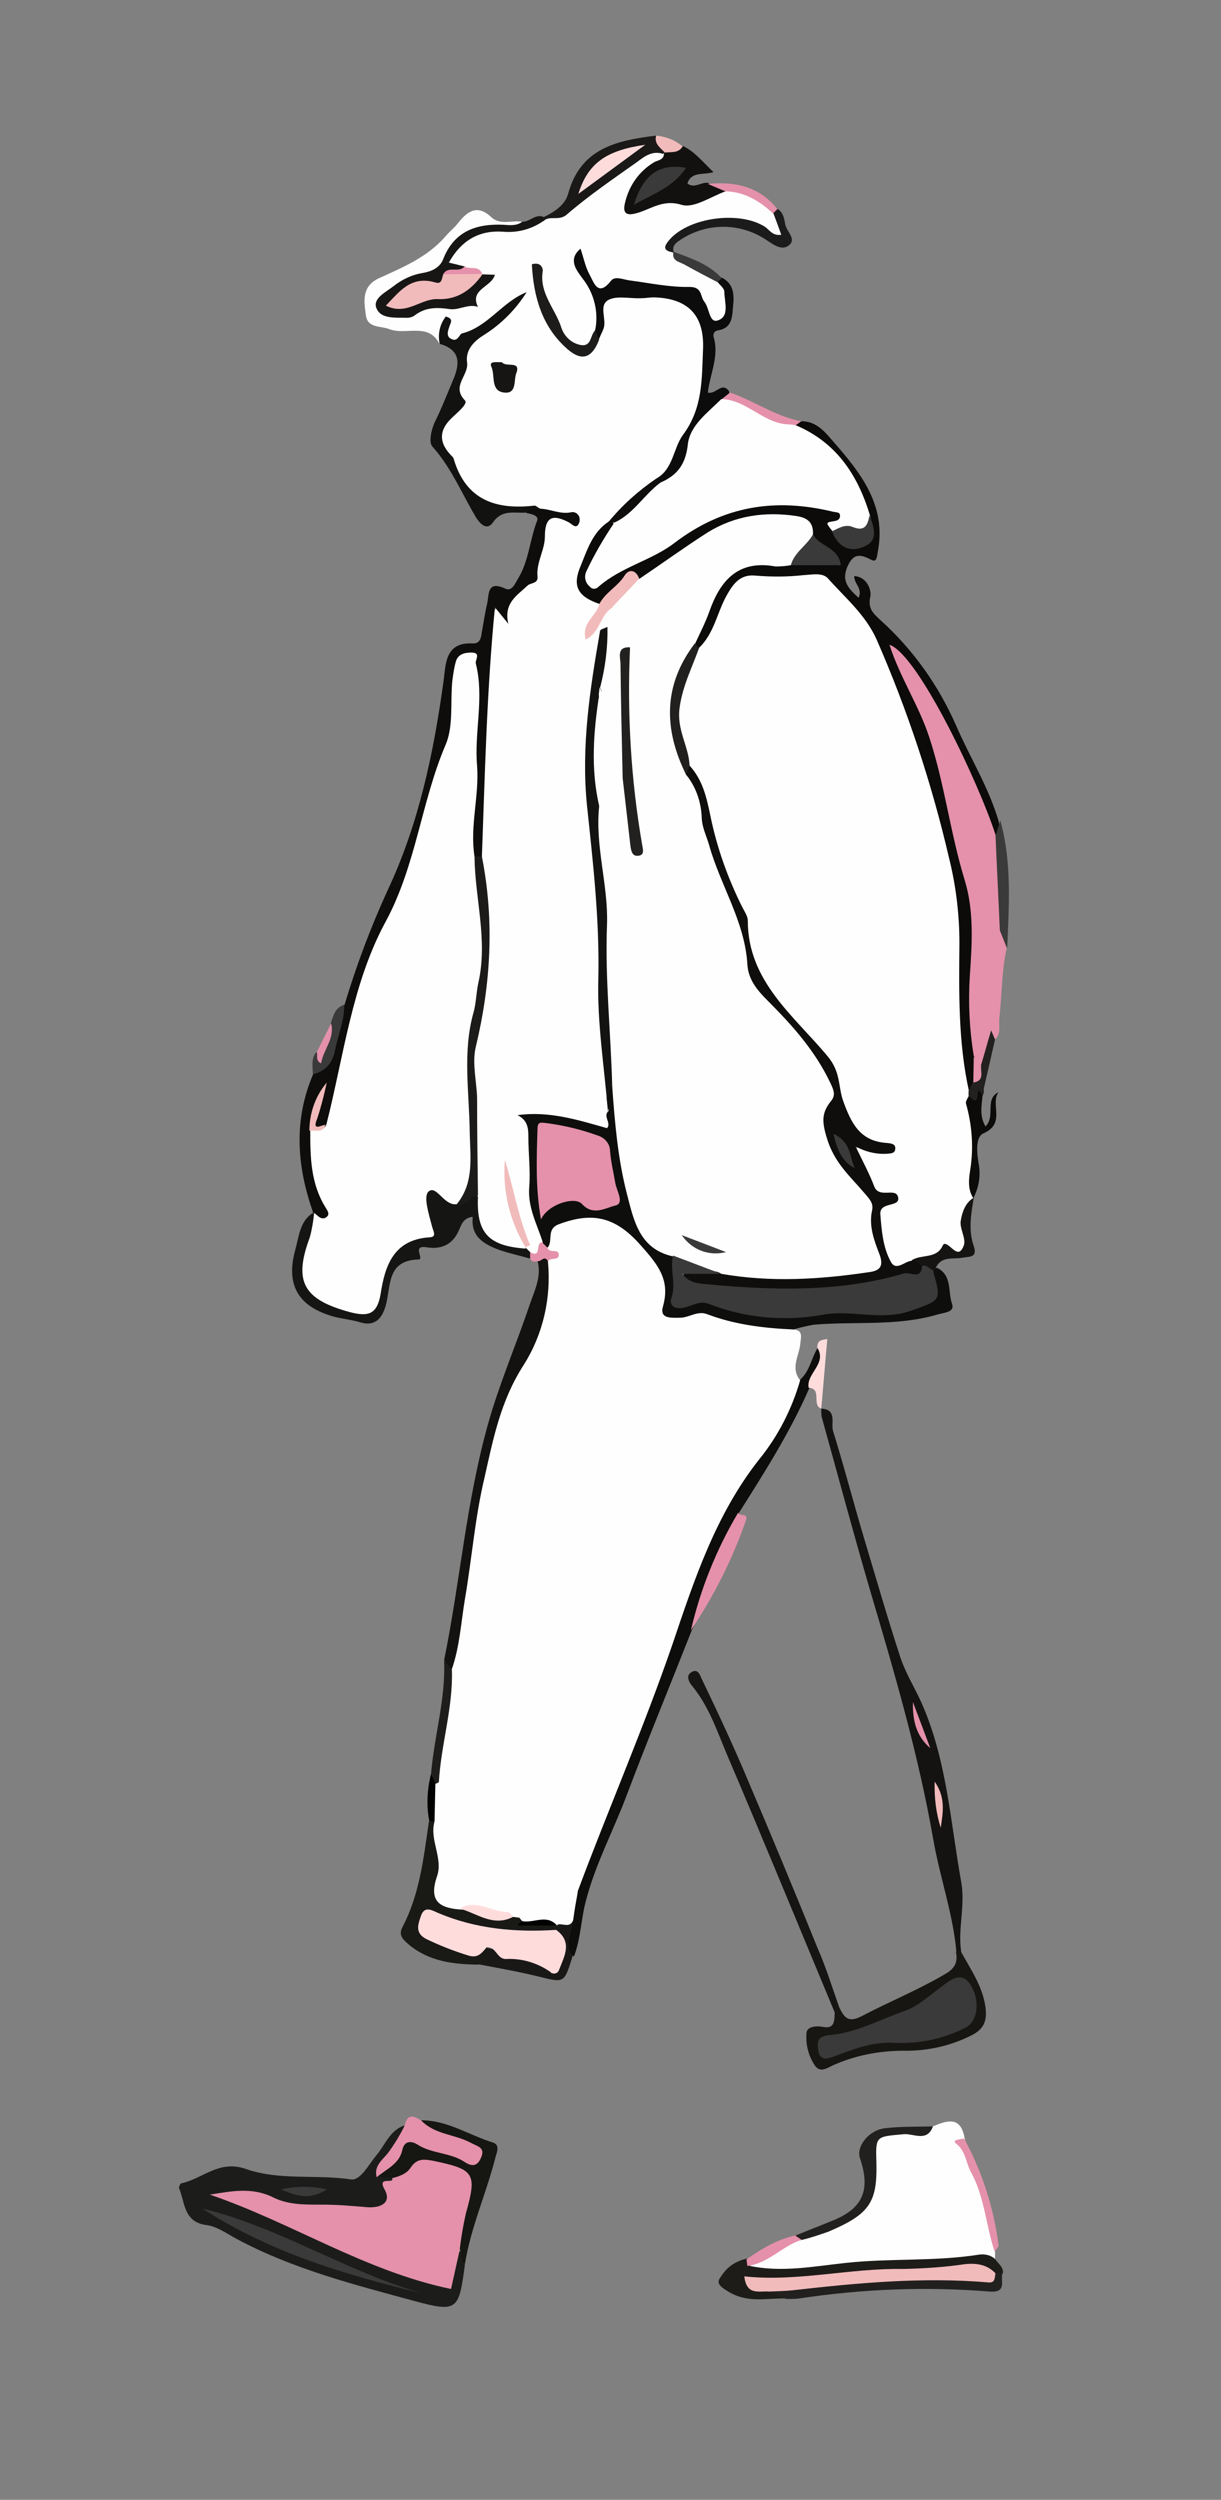 <?xml version="1.0" encoding="utf-8"?>
<!-- Generator: Adobe Illustrator 24.0.1, SVG Export Plug-In . SVG Version: 6.00 Build 0)  -->
<svg version="1.1" id="Layer_1" xmlns="http://www.w3.org/2000/svg" xmlns:xlink="http://www.w3.org/1999/xlink" x="0px" y="0px"
	 viewBox="0 0 281 575" style="enable-background:new 0 0 281 575;" xml:space="preserve">
<rect x="0" y="0" width="281" height="575" fill="#808080" stroke="none"/>
<style type="text/css">
	.st0{fill:#FEFEFE;}
	.st1{fill:#0C0B0A;}
	.st2{fill:#1C1D1A;}
	.st3{fill:#0E0D0B;}
	.st4{fill:#0E0E0D;}
	.st5{fill:#141311;}
	.st6{fill:#0D0D0C;}
	.st7{fill:#0D0C0C;}
	.st8{fill:#151513;}
	.st9{fill:#171613;}
	.st10{fill:#131210;}
	.st11{fill:#121210;}
	.st12{fill:#191916;}
	.st13{fill:#1D1C19;}
	.st14{fill:#161513;}
	.st15{fill:#161613;}
	.st16{fill:#171615;}
	.st17{fill:#12110F;}
	.st18{fill:#E591AB;}
	.st19{fill:#1A1918;}
	.st20{fill:#21201F;}
	.st21{fill:#22201E;}
	.st22{fill:#1C1B1B;}
	.st23{fill:#191817;}
	.st24{fill:#3A3A3A;}
	.st25{fill:#161413;}
	.st26{fill:#1F1D1B;}
	.st27{fill:#FFDCDC;}
	.st28{fill:#22211F;}
	.st29{fill:#F2BBBB;}
	.st30{fill:#030201;}
	.st31{fill:#131312;}
	.st32{fill:#1C1B19;}
	.st33{fill:#1D1C1B;}
	.st34{fill:#0F0E0D;}
	.st35{fill:#0F0E0C;}
	.st36{fill:#21201E;}
	.st37{fill:#030202;}
</style>
<title>frame10</title>
<path class="st0" d="M101.1,79c-2.6-4.9-7.7-1.8-11.5-3.3c-2.2-0.8-5-0.2-5.4-3.2s-1.1-6.6,3-8.5c5.5-2.5,11.1-4.8,15.3-9.6
	c0.9-1.1,2.1-2,3-3.2c2-2.5,4.3-4.3,7.5-1.3c2.1,2,4.8,0.7,7.1,1.1c-0.8,2.7-3,1.4-4.4,1.4c-6,0-10.7,2-13.4,7.6
	c-1.1,2.1-3.1,3.6-5.4,4c-2.9,0.7-5.1,2.3-7.2,4.1c-1.6,1.3-1.6,3,0.5,3.2c5.2,0.4,10.3-1.5,15.5-1.8c2.9-0.1,3.4-3.2,5-5
	c0.2-0.2-0.1-0.6-0.4-0.8c-1.4-0.7-2.9-1.1-4.5-1.3c-3.8-1.7-4.1-2.7-1.5-5.4c2.7-3,6.7-4.6,10.7-4.3c3.1,0.2,6.3-0.4,9.1-1.9
	c5.7-1.3,9.3-6,13.9-9c3-2,5.9-4.3,9.1-6c1.8-1,3.8-2.3,6-0.7c0.9,1.6-0.1,2.5-1.3,3.2c-1.4,0.9-2.7,1.9-3.8,3.2
	c-1.3,1.5-3.3,3.2-2.2,5.1c1.2,2.2,3.1-0.5,4.7-0.4c5.9,0.5,11.2-2,16.7-3c4.4,0.1,8.4,2.1,11.2,5.5c0.4,0.5,0.7,1.1,0.9,1.8
	c0.3,1.2,1.5,2.7,0.4,3.7c-1.3,1.2-2.8,0.2-4.1-0.6c-5.9-3.5-11.9-3.7-17.8,0c-1.5,0.9-4.5,1.6-2.8,4.7l-0.1-0.1
	c3.1,3,7.8,3.5,10.7,6.8c1.9,1.5,2.8,3.9,2.2,6.2c-0.3,1.5-0.7,3-2.5,3.4c-1.4,0.3-2.8-0.6-3.1-1.9c-1.4-4.7-5.1-5-9.1-5.3
	c-4.6-0.3-8.9-1.8-13.8-0.2c-3.6,1.2-3.9-3.2-5.8-5.3c3.2,4.3,5.6,8.7,4.3,14.2c-2.4,5-5.6,5.7-8.5,1.2c-2.4-3.7-5.2-7.5-5.3-11.1
	c1,4.1,2.7,9.1,6.8,13c3,2.7,4.5,2.2,6.5-1.8c0.4-0.7,0.6-1.5,0.7-2.4c0.5-6.6,1.4-7.5,8-7.6c1.2-0.1,2.3-0.1,3.5,0
	c12.7,1.3,14.3,7.3,13.7,18.3c-0.4,7.3-4.3,13.3-6.3,20c-0.7,2.4-2.6,3.8-4.6,5c-4,3.3-7.8,6.9-11.6,10.3c-3.5,3.1-4.9,7.5-6.5,11.6
	c-1.5,3.7,2.8,4.3,4.1,6.6c0.6,1.8-0.5,3.1-1.3,4.3c1.4-1.4,2.1-4.2,5.1-3.7c3.9,2.5,4.2,6.2,3.4,10.2c-1.6,2.6-0.9,5.5-1,8.3
	c-0.3,6.8,0.5,13.6-0.5,20.4c-1.8,2.7-2.2,6.8-6.7,6.9c-2.5-2.6-1.2-5.9-1.3-8.9c-0.3-5.3-0.4-10.7,0.7-16c3-0.8,1.7,2.2,2.8,3.3
	c0-2.6-2.2-4.4-2.2-6.9c1-2.2,0.5-4.7,1.3-7c-3,10.6-3.8,21.8-2.4,32.7c1.4,11,1.3,22.1,3,33c0.2,1.1,0.3,2.3,0.1,3.5
	c-2.2,12,2.2,23.7,1.4,35.6c0,6.6,0,6.6-6.2,4.9c-3-0.8-6.1-1.4-9.2-2c-2.5-0.5-3.7,0.3-3.1,3.2c1.8,8.1,0.2,16.8,3.6,24.7
	c-0.8,1.6-0.3,4.7-3.7,3.2c-0.7-0.2-1.4-0.5-1.2-1.5c-0.8-5.8-4-11-4.2-17c0-0.4-0.1-0.8-0.1-0.8c0.4,4.8,1.5,9.4,3.3,13.9
	c0.5,1.3,2.3,2.8,0.4,4.4c-8-0.1-11.3-3.7-11.7-12.8c0-9.6,0.3-19.2-0.8-28.8c-0.6-5.4,1.3-10.5,2.1-15.7c1.3-8.9,3.1-17.6,0-26.5
	c-0.6-1.9-0.3-4-0.3-5.9c0.6-13.7,0.6-27.5,2-41.2c0.2-1.8-0.5-3.7-0.2-5.5c1-4.8-0.6-10.2,5.3-13.6c5.8-3.3,6.4-10,7.8-15.9
	c0.8-3.5,0.9-3.5,5.2-3.1c-1.8-0.4-3.6-0.7-5.4-0.8c-3.2-1.5-6.5-0.9-9.8-0.7s-5.8-0.9-7.1-4.2c-1.2-2.9-2.9-5.6-5-8
	c-2.1-2.5-2.4-5.6-0.7-7.9c3.2-4.4,3.3-9.5,4.2-14.5c0.4-2.1,1-4,2.8-5.1c3.3-2.1,5.5-5.4,8.8-7.4c-3.5,2.1-5.9,5.9-10.1,7.2
	c-1.9,0.6-3.4,2.3-5.2-0.1C102.1,77,101.9,78.7,101.1,79z"/>
<path class="st0" d="M182.6,305.8c2.1,0.2,1.8,1.4,1.6,3.1c-0.2,2.8-2.3,5.6-0.2,8.4c1.5,2.1,0.1,3.9-0.9,5.5
	c-3.8,6.4-6.8,13.3-11.3,19.3c-6.5,8.4-9.6,18.5-13.1,28.4c-3.7,10.6-7.9,21.1-11.8,31.6c-4.2,11.3-9.3,22.3-13.2,33.7
	c-2.9,5.5-7.5,7.4-13.4,6.4c-0.8-0.1-1.6-0.3-2.4-0.6c-0.7-0.4-1.3-1-1.8-1.6c-2.2-3.5-5.9-3.2-9.2-3.6c-2.9-0.3-4.3-1-3.8-4.6
	c0.6-4.7,0.3-9.5-2.3-13.8c-1.5-2.5-1.1-5.4-0.7-8.2c-0.5-5.7,2-10.9,2.4-16.4c0.2-2.9,0.6-5.8,0.6-8.8c3.7-18.1,4.9-36.6,9.8-54.5
	c2.1-7.7,5.3-14.8,8.6-21.9c2.5-5.3,3.2-11.1,3.6-16.9c2.2-1.5,0.8-3.4,0.4-5.1c0.1-4.5,3-5.9,6.8-6.3c1.7-0.1,3.3-0.3,4.9-0.6
	c3.4-0.9,6,0.1,8.1,3.2c1.7,2.8,4,5.3,6.6,7.3c3.1,2.2,2.5,5.6,2.1,8.7c-0.4,2.4,0.4,3.8,2.8,3.2c5.3-1.4,10.2,0.6,15,2
	C175.4,304.5,179.5,303,182.6,305.8z"/>
<path class="st0" d="M224,275.6v-0.1c-1.7,3-2.6,5.9-1.3,9.4c0.6,1.6,0.2,3.8-2,3.5c-3.9-0.4-6.9,2-10.4,2.6c-5.7,1.5-6.5,1-7.8-4.8
	c-0.7-3.1-2-6.2,0.2-9.1c1-1.3,0.2-1.6-0.6-2.2c-2.3-1.6-3.3-4.2-4.3-6.6c-2-4.4-1.5-4.9,3.8-4.6c-7.9-2.1-8.3-9-9.5-15.1
	c-0.3-1.6-1.1-3.2-2.3-4.4c-5-5.7-9.8-11.7-14.7-17.5c-0.9-1-1.5-2.3-1.8-3.6c-1.9-11.6-7.6-21.9-10.7-33.1c-1.3-4.8-1.8-9.7-5-13.8
	c-4.2-9.6-3.3-18.8,2.4-27.6c2.2-3.9,4-8,6.2-12c2-3.7,4.7-6,9.2-5.1c1.3,0.1,2.7,0.2,4,0.1c3.7,0.1,7.9-2.3,11.1,0.4
	c4.5,3.8,9.1,7.7,11.7,13.3c4.9,10.6,9.8,21.3,12.5,32.5c3.8,15.8,9.5,31.5,7.5,48.4c-0.9,8.1,0.3,16.2,1.7,24.2c0,0.5,0,1.1,0,1.6
	c0.1,5.8,0.8,11.6,0.2,17.5C224.1,271.4,223.1,273.5,224,275.6z"/>
<path class="st0" d="M214.7,489.1c3.3-1.4,6.4-2.4,7.3,2.7c1.6,7.1,5.6,13.3,6.4,20.7c0.4,1.8,0.6,3.6,0.6,5.4v1.7
	c-3.6,1.6-7.6,1.3-11.2,1.3c-13.5,0-26.8,1.9-40.2,2.4c-1.8,0.1-3.7,0.2-5.3-1.1c1.1-3.9,5.1-4.2,7.8-6c1.3-0.7,2.6-1.3,4.1-1.7
	c2.7-0.7,5.3-1.8,7.8-3c7.9-4,9.2-6.3,8.5-15.2c-0.4-4.3,0.8-5.5,5.1-6.1C208.5,489.8,211.8,490.7,214.7,489.1z"/>
<path class="st1" d="M223,251c-2.5-11.3-2.3-22.7-2.2-34.1c0-6.6-0.8-13.2-2.4-19.6c-4-17.2-9.6-34.1-16.7-50.3
	c-2.6-5.7-7.2-9.5-11.1-13.9c-1.3-1.5-3.8-0.9-5.8-0.8c-3.6,0.4-7.3,0.4-10.9,0.1c-3.7-0.4-5.3,2.1-6.8,4.8
	c-2.1,3.9-2.8,8.5-6.2,11.8c-1.1,0.1-1.4-0.6-1.5-1.4c0.1-1.9,1.1-3.5,1.8-5.2c5.3-12.9,6.6-13.7,20.3-13.7c3.1,0.1,6.2,0.2,9.8,0
	c-1.7-2.4-4.2-3.2-5.1-5.5c-1.6-3.5-4.8-3.8-8-3.6c-7,0.2-13.7,2.6-19.3,6.8c-3.5,2.7-7.1,5.4-11.2,7.2c-1.6-0.7-2.9-0.9-4.2,1
	c-1.2,2.1-3.2,3.7-5.6,4.3c-5.2-1.8-6.2-4.3-4.2-8.9c1.5-3.7,2.7-7.5,6.2-9.9c0.3-0.3,0.8-0.3,1.1,0c0,0,0.1,0.1,0.1,0.1
	c0.9,2.9-2,4.4-2.7,6.7c-0.6,2-2.4,3.5-2.2,5.7c0.5,0.6,1.4,0.7,2,0.2c6.7-5.4,15-7.6,22-12.4c9.6-6.6,20.2-6.6,31.1-3.5
	c4.3,1.2,1,3.5,1.4,5.2c1.2,2.1,3,3.4,5.3,2.3s1.4-3.4,0.9-5.3c-1.8-7.3-6.3-12.8-11.9-17.6c-1.5-1.2-3.5-1.8-4.5-3.7
	c0.2-0.8,0.7-1.2,1.6-0.9c3.7-0.2,5.8,2.5,7.7,4.7c6.3,7.2,12.3,14.7,10.2,25.4c-0.2,1-0.2,2.4-1.4,1.8c-2.5-1.3-4.2-1.7-5.6,1.6
	s0.3,5,2.6,7.1c1-2.2-1.1-3.2-1-5c3.1,0.2,4,3.5,3.7,4.7c-0.7,2.9,0.9,4.1,2.5,5.6c7.4,6.7,13.2,14.9,17.2,24
	c3.2,7.4,7.5,14.2,9.8,22c0.2,1.3,0.9,2.6-0.7,3.5c-2.5-1.2-2.8-4-3.8-6.2c-4-9.5-8.5-18.8-13.6-27.8c-1.2-2.1-3.1-3.7-4.2-6
	c7.6,12.6,9.6,27,13.5,40.9c2.7,9.6,3.3,19.3,3.4,29c0.1,6.9-0.8,13.9,0.5,20.8c0.2,1.9,0.1,3.8-0.1,5.7
	C224.8,249.9,224.5,251.1,223,251z"/>
<path class="st2" d="M107,520.9c-1.4,10.3-1.6,11.1-11.5,8.4c-14-3.8-28.2-7.4-41.2-14.4c-2.2-1.2-4.4-2.8-6.8-3.1
	c-5.3-0.7-4.9-5.2-6.3-8.5c0-0.4,0.2-0.9,0.5-1.1c4.9-1,8.7-5.5,14.9-3.3c7.7,2.7,16.1,1.2,24.2,2.4c2.1,0.3,4-3.3,5.7-5.4
	c2.1-2.4,3.1-5.8,6.5-7c0.8,2.6-1.1,4.2-2.1,6.1c-0.8,1.5-2.7,2.5-2.2,4.6c0.6,0.6,1.5,0.8,1.6,1.8c-0.3,0.8-0.5,1.6-0.5,2.4
	c0.4,4.1-2,5.5-5.6,5c-8.3-1.2-17,0.6-25-3.3c-1.9-0.9-4.3-0.4-7.4-0.3c14.1,4.3,25.8,11.9,38.9,16.2c1.1,0.4,2.2,0.8,3.3,1.2
	c2.6,0.5,5.1,2.4,7.7,1.9c3.1-0.6,1.3-4.5,3.1-6.2c0.2-0.2,0.5-0.4,0.9-0.5C107.2,518.3,106,520.1,107,520.9z"/>
<path class="st3" d="M124.3,117c2.5,0.1,4.7,1.4,7.3,0.8c1-0.1,1.8,0.7,1.8,1.6c0,0.3,0,0.6-0.1,0.8c-0.6,1.7-1.6,0.4-2.3,0
	c-3.6-1.9-5.6-1.6-5.6,3.2c0,3.1-2,5.9-1.7,9.2c0.2,1.7-1.6,1.4-2.3,2.1c-2.3,2.2-5.6,4-4.4,8.8l-3.1-3.8c-1.9,19.5-2.3,38.5-3,57.4
	c-0.6,0.6-1.6,0.5-2.2-0.1c-1.6-2.8-1.1-5.8-0.8-8.8c1-10.4,0.4-20.9,1.2-31.3c0.2-1.6-0.3-3.2-1.5-4.3c-2.2,1-2.1,3.1-2.3,4.9
	c-1.2,16.2-7.1,31.2-11.3,46.7c-1.1,4.1-4.2,7.1-5.7,11c-4.9,12.8-7.3,26.2-11.2,39.2c-0.3,1.5-0.8,2.9-1.4,4.2c-0.6,1-2,1.4-3,0.7
	c0,0,0,0,0,0c-1.4-0.8-0.7-2-0.2-3c0.6-1.4,0.6-2.9,1-3.7c0.1,2.4-2.5,4.7-1.2,7.8c0.2,5.6,0.8,11,2.9,16.3c0.8,2.1,1.1,4.6-2.7,3
	l-0.4-0.7c-3.8-10.7-4.6-21.3,0-32c4.7-4.3,4.5-10.8,7.2-15.9c2.7-9,6-17.8,9.9-26.3c7.2-15.3,10.6-31.6,12.9-48.3
	c0.5-3.9,0.4-8.8,6.6-8.5c1.9,0.1,2-1.4,2.2-2.7c0.4-2.1,0.7-4.3,1.2-6.4s-0.1-5.5,4.2-3.5c1.5,0.7,2.2-1.1,2.8-2.1
	c2.6-4.1,2.8-9.1,4.5-13.5c0.5-1.2-1.3-1.6-2.5-1.8C121.5,115.6,123,116.8,124.3,117z"/>
<path class="st4" d="M182.6,305.8c-6.8-0.3-13.5-1.1-19.8-3.5c-2.3-0.9-4.2,0.8-6.3,0.8s-4.8,0.3-3.9-2.7c1.7-6.1-1.3-9.6-5-13.8
	c-5.6-6.4-10.8-8.1-19-5c-2.9,1.1-1.3,3.7-2.5,5.3c-1,0.2-1.5-0.1-1.2-1.2c-1.3-4.1-3.5-8-3.1-12.7c0.3-3.8-0.2-7.6-0.2-11.4
	c0-2-0.1-3.9-2.5-5.1c7.3-1,13.9,1.1,20.6,3c1.1-1.2-1.1-2.8,0.4-4c-0.4-1.9-0.9-3.8,0.2-5.6c2.6,0.4,1.9,2.6,2.2,4.1
	c1,6.2,1.5,12.5,2.8,18.7c1.3,6.6,4.1,12.3,10.1,15.9c0.2,0.6,0-0.2,0.3,0.4c1.5,3.1-0.8,7.4,1.7,9.4c2.2,1.7,6.1,0,9.2,1.1
	c8.9,3,18,2.2,27.2,1.3c5.1-0.5,10.1,0.8,15.3-0.5c4.7-1.2,6.5-2.9,5.5-7.6c0.2-0.5,0.5-0.9,1-1.1c3.6,1.7,2.5,5.5,3.5,8.3
	c0.7,2-1.9,2-3.5,2.5c-9.3,2.7-18.9,1.5-28.3,2.3C185.5,305,184,305.4,182.6,305.8z"/>
<path class="st5" d="M189,324c3.7,0.2,2.2,3.3,2.7,5.1c2.5,8,4.6,16.1,7,24.2c2.8,9.3,5.5,18.7,8.5,27.9c1.2,3.6,3.2,6.8,4.8,10.3
	c5.9,13.2,6.7,27.4,9.2,41.3c1,5.5-0.8,10.8,0,16.1c-0.2,0.3-0.7,0.4-1,0.1c0,0-0.1,0-0.1-0.1c-0.8-8.8-3.8-17.1-5.3-25.7
	c-3.4-19.5-8.9-38.3-14.5-57.2c-3.9-13.3-7.5-26.8-11.2-40.1C189,325.3,189,324.7,189,324z"/>
<path class="st6" d="M133,434.9c7.1-19,15.2-37.6,21.8-56.8c5-14.8,9.9-29.7,19.9-42.4c4.4-5.4,7.6-11.7,9.5-18.4
	c2.2-2,2.5-4.9,4-7.3c3,1.2,0.8,3.2,0.7,4.7c-0.3,1.8-1.2,3.4-2.6,4.5c-4.4,10.1-10.3,19.4-16.2,28.7c-0.3,3.9-2.4,7.2-3.9,10.7
	c-2.5,5.4-4.3,11.1-7,16.4c-5,12.7-10.2,25.3-15,38c-3,8-7.1,15.6-9.3,24c-1.2,4.3-1.2,8.8-2.8,13c-3.8-2.1-1.3-5.3-1.4-8.1
	C130.5,439.2,132.3,437.3,133,434.9z"/>
<path class="st7" d="M151,110.1c4-2.2,3.9-7,6.2-10.1c4.6-6.2,4.3-12.9,4.6-19.8c0.3-7.8-3.6-11.6-11.3-11.8c-1,0-2,0.2-3,0.2
	c-2.5,0.1-5.3-0.6-7.3,0.3c-2.6,1.2-0.5,4.5-1.3,6.7c-0.3,0.8-0.7,1.5-1,2.3c-1.8,0-1.4-1-0.9-2.1c0.8-4.1-0.3-8.4-2.9-11.7
	c-1.4-1.9-3.5-4.4-0.5-6.9c0.7,2,1.1,4.2,2.1,6s1.9,5.2,4.9,1.4c0.9-1.2,2.8-0.3,4.3-0.1c4.6,0.6,9.2,1.6,13.8,1.5
	c3,0,2.4,2.2,3.4,3.4c1.2,1.5,1.1,5,3.1,4.3c2.8-0.9,1.5-4.3,1.5-6.6c0-0.8-1.1-1.6-1.7-2.4c-0.1-0.8,0-1.4,1-0.9
	c2.9,1.4,3,4,2.7,6.7c-0.2,2.4-0.2,5-3.5,5.5c-0.7,0.1-1.1,0.7-1,1.3c0,0,0,0.1,0,0.1c1.4,4.4-0.8,8.6-1.3,12.9
	c1.9,0.5,3.2-2.6,4.9-0.3c0.2,1.5-1,2-1.7,2.9c-3.7,3.5-6.6,7.3-7.4,12.6c-0.5,3.4-3.4,5.1-6.6,5.9
	C151.4,111.4,150.8,111.1,151,110.1z"/>
<path class="st8" d="M120.9,286.9l1.1,1.1c0.4,0.4,0.4,1,0.1,1.4c0,0-0.1,0.1-0.1,0.1c-2.4-0.7-4.8-1.2-7.1-2
	c-3.5-1.3-6.6-3-6.1-7.6c-2.3,0.2-2.7,2.1-3.2,3.1c-1.5,3.5-4.3,4.4-7.4,3.9c-3.6-0.6-0.4,2.8-1.9,2.8c-7.3,0.2-6.3,6-7.5,10.5
	c-0.8,2.9-2.4,5.1-6.1,3.9c-1.7-0.5-3.5-0.7-5.3-1.1c-8.6-2.2-11.8-7.2-9.4-15.7c0.8-2.9,1-6.4,4-8.3v-0.1c1.6,2.6,0.5,5.2-0.6,7.6
	c-3.5,7.9,2.8,13.7,11.3,14.4c2.1,0.2,2.8-1.4,3.3-3.1c0.6-2.1,1-4.2,1.8-6.2c0.9-2.4,2.3-4.8,4.5-5.7c5-2,6.7-4.8,4.7-10.1
	c-1-2.6,1-3.6,3.5-2.2c1.5,0.8,2.8,1.9,4.5,2.1c1.7,0.5,3.2-2,5-0.5c-0.4,8.4,2.4,11.4,11,12L120.9,286.9z"/>
<path class="st9" d="M220,448.9l1.1-0.1c2.2,4.1,5,7.9,5.7,12.9c0.4,3.2-0.4,5-3.1,6.4c-4.9,2.5-10.3,3.7-15.8,3.6
	c-5.6,0-11.2,1.1-16.3,3.4c-1.3,0.6-2.8,1.7-4,0.1c-1.5-2.2-2.2-4.8-2-7.5c0-1.5,2.1-1.8,3.7-1.5c2.9,0.6,2.7-1.5,2.8-3.3
	c0.2-0.5,0.3-1.2,1-1.3c1.2,2.6,2.2,3.8,5.5,2c6.1-3.2,12.5-5.8,18.5-9.3C219.7,452.9,220.5,451.5,220,448.9z"/>
<path class="st10" d="M126.1,290.1c0.8,8.4-1.1,16.8-5.6,23.9c-5.3,8.2-7,17-9,25.9c-2.2,9.2-2.9,18.6-4.5,27.9
	c-0.9,5.4-1.2,10.9-3,16.1c-1.9,0.5-1.1-1.4-1.8-2c3.7-18.1,5.1-36.5,10.1-54.3c2.6-9.3,6.5-18.3,9.6-27.5c1.1-3.2,2.8-6.5,1.8-10.1
	C124.5,289.5,125.3,287.5,126.1,290.1z"/>
<path class="st11" d="M124.3,117c-1.1,0.2-2.4-0.1-3.2,0.9c-2.7,0.2-5.5-0.8-7.6,2.2c-1.5,2.2-3.1,0.2-3.9-1
	c-3.3-5.5-5.7-11.5-10.1-16.4c-0.9-1-0.2-4,0.6-5.7c1.6-3.2,2.9-6.6,4.3-9.9c1.6-3.9,1.3-6.7-3.2-8c-0.5-2.2,0-4.5,1.4-6.3
	c2,0.6,1,1.5,0.8,2.4c-0.4,1.1-0.8,2.4,0.8,2.9c1.2,0.4,1.6-1.3,2.1-1.4c6-1.5,9.3-7.3,14.9-9.5c-2.5,4-5.9,7.4-9.9,9.9
	c-2.6,1.6-4.2,3.7-3.8,6.3c0.4,3-3.7,5.4-0.5,8.7c0.8,0.8-1.9,2.9-3.1,4.1c-2.8,2.7-2.9,5.4-0.4,8.2c0.3,0.4,0.8,0.7,0.9,1.1
	c2.8,9.6,9.8,11.8,18.6,10.8C123.4,116.3,123.8,116.8,124.3,117z"/>
<path class="st12" d="M118,440.9l1.5,0.2c0.4,0,0.7,0.2,0.8,0.6c2.3,0.9,4.8-0.3,7.2,0.7c0.4,0.2,0.7,0.6,0.8,1.1
	c-0.1,0.5-0.4,0.9-0.8,1.2c-6.2,1.1-12.5,1.2-18.6-0.8c-1.5-0.6-3.1-1.1-4.8-1.4c-2-0.3-4.7-2.5-5.7,0c-1.2,2.9,2.4,3.3,4.3,4.3
	c2.8,1.4,6.1,1.8,9.2,1c3.1,3.1,0.5,3.5-1.9,4.1c-5.7-0.1-11.2-0.7-15.9-4.6c-1.5-1.3-2.4-2.2-1.5-4c4-7.6,4.9-16,6.1-24.3
	c0.4-0.3,0.9-0.4,1.4-0.1c1,4.3,2.3,8.6,1.6,13c-0.6,3.8,0.7,5.7,4.2,6.3C110,439.2,113.8,440.9,118,440.9z"/>
<path class="st13" d="M172.1,521.1c7.6,1.7,15.1,0.2,22.6-0.6c10.2-1.1,20.5-0.3,30.6-1.9c1.3-0.2,2.7,0.1,3.7,1
	c0.7,1.1,2,1.8,1.8,3.3c-0.6,0.5-1.4,0.7-2.2,0.5c-2.1-1-4.4-1.4-6.7-1.2c-15.2,1.3-30.4,1.8-45.5,3c-0.7,0.1-0.2-0.3-0.4,0
	c-0.4,0.7,0.7,0.4,1,0.7c1.5,0.8,3.8,0.3,4.1,2.8c-4.5-0.2-8.9,1.2-13.5-1.6c-3.2-1.9-2.4-2.5-1-4.4c1.3-1.7,3.3-2.8,5.4-3.2
	C172.4,519.9,172.5,520.6,172.1,521.1C172.1,521.1,172.1,521.1,172.1,521.1z"/>
<path class="st14" d="M193.1,461.6l-1,1.3c-8.3-19.9-16.5-39.9-25-59.8c-2.2-5.3-4.1-10.8-7.8-15.3c-0.7-0.8-1.5-2.3-0.3-3.1
	c1.8-1.2,2.2,1,2.7,1.9c3.6,7.5,7.1,15,10.3,22.6c5.5,12.9,10.9,25.9,16.2,39C190.1,452.5,191.5,457.1,193.1,461.6z"/>
<path class="st15" d="M90.3,501l-3.5-0.3c1.5-2.5,3.7-4.5,5.3-7c1.5-2.2,3.6-1.8,5.7-1.1c3.5,1.1,6.8,2.9,11.7,3.1
	c-3-2.8-5.9-3.3-8.5-4.5c-1.7-0.7-4.1-0.8-4-3.5c6,0,10.9,3.4,16.4,5.1c1.9,0.6,0.8,2.5,0.5,3.9c-2.1,8.1-5.6,15.8-6.9,24.1
	c-1.2-0.8-0.8-2.2-1.1-3.3c-2.2-3.3-0.4-6.4,0.4-9.5c0.7-2.7,2.4-5.7-0.8-7.6s-6.6-3.3-10.3-0.7C93.7,500.8,92.3,502.2,90.3,501z"/>
<path class="st16" d="M111,63.1l2.9,0.1c-0.8,2.9-5.9,3.3-3.9,7.4c-2.2-0.8-4.3,0.8-6.5,0.5c-2.8-0.4-5.5-0.5-8,1.4
	c-0.5,0.4-1.2,0.6-1.8,0.6c-2.6-0.1-6.1,0.4-7.1-2.3c-0.8-2.2,2.2-3.6,4-5c1.9-1.5,4.2-2.6,6.6-3c1.9-0.3,4-1.1,4.8-3.2
	c2.5-6.4,7.6-8.2,13.9-7.9c1.4,0.1,3,0.3,4.3-0.7c1.7,0.1,3-1.9,4.9-1.1c0.3,0.2,0.4,0.4,0.3,0.6s-0.2,0.3-0.3,0.3
	c-2.7,1.9-6,2.8-9.3,2.5c-5.4-0.4-9.6,1.9-12.5,7.1l3.7,0.9c-0.2,2.3-3,1.5-3.8,3c-0.9,1.4-2.6,2.2-4.3,1.8
	c-2.7-0.3-5.2,0.4-7.7,3.5c7.3-1.4,13.8-2.2,19.1-6.5L111,63.1z"/>
<path class="st17" d="M167,44c-3.4,1.2-7.3,4-10.2,3.1c-4.6-1.4-7.4,1.4-11,2.1c-2.5,0.5-2.3-1.3-1.9-2.8c0.9-3.7,3.2-7,6.5-9
	c0.9-0.6,2.4-0.5,2.4-2.1c0-0.4,0.3-0.8,0.7-1c1.2-0.6,2.5-0.2,3.7-0.7c2.7,1.3,4.5,3.6,7,6c-2.4,0.7-5.1-0.2-6,2.6
	c1.6,1.3,3.3-0.5,4.9-0.1C164.1,43.4,166.5,41.3,167,44z"/>
<path class="st18" d="M97,487.8c3.1,3.2,7.7,3.1,11.4,5.1c1.4,0.8,3.4,1,2.3,3.4c-0.9,2.2-2.3,2-3.9,0.9c-3.3-2.1-7.4-1.8-10.7-3.9
	c-1.2-0.8-3-1.1-3.5,1.2c-0.7,3.3-3.7,4.4-5.9,6.3c-0.8-2.8,1.7-4.2,2.9-6c1.3-1.8,2.5-3.8,3.5-5.8C93.7,486.1,95.2,486.6,97,487.8z
	"/>
<path class="st19" d="M125,50.9c0-0.3,0-0.6,0-0.9c2.5-1.2,5.1-2.8,5.8-5.6c2.9-10.4,11.3-12.1,20.1-13.2c0.9,1.2,2.5,2,2,3.9
	l-0.3,0.3c-2.4-0.8-4.2,0.5-5.9,1.8c-5.5,3.9-11.1,7.7-16.2,12.1C128.6,51,126.5,49.4,125,50.9z"/>
<path class="st20" d="M181,528.8l-4-1.7c2.5-2.4,5.7-1.1,8.5-1.7c13.8-2.8,27.7-2.1,41.6-2.2c0.7-0.1,1.3-0.2,2-0.3h1.6
	c-0.5,1.7,1.1,4.5-2.9,4.2c-14.7-1.2-29.4-0.6-44,1.6C183,528.8,182,528.8,181,528.8z"/>
<path class="st21" d="M214.7,489.1c-1.3,3.7-4.5,1.6-6.7,1.8c-6.5,0.6-6.5,0.3-6.3,6.7c0.2,9-1.6,11.7-11,15.7c-2,0.7-4,1.4-6.1,1.9
	c-0.8,0.2-1.5,0.2-1.5-1c2.9-1.2,5.8-2.3,8.7-3.5c6.8-2.8,8.6-7,6.1-14.3c-0.9-2.8,2.2-6.6,6-6.9C207.4,489.1,211,489.2,214.7,489.1
	z"/>
<path class="st22" d="M155.1,58.1c-2.4-0.4-2.6-1.2-0.9-3.1c4.5-5,16-6.6,21.9-2.8c1,0.7,1.7,2.1,3.7,1.8c-0.6-1.7-1.2-3.3-1.8-4.9
	c-0.4-1.1,0.1-1.3,1-1c1.3,0.8,1.5,2.3,1.7,3.4c0.2,1.7,2.7,3.4,0.9,4.9s-3.9-0.4-5.7-1.5c-6-3.8-13.7-3.6-19.5,0.4
	C155.3,56,154.6,56.8,155.1,58.1z"/>
<path class="st18" d="M159,375c2.2-9.5,5.9-18.7,10.9-27.1c0.2,1,2.3,0,1.8,1.7C168.6,358.6,164.3,367.1,159,375z"/>
<path class="st23" d="M110,451.8c1.6-0.8,3.1-1.7,2-3.8c3.7,0.8,7.3,1.8,10.9,2.6c5.4,1.3,6.3,0.6,5.2-4.8c-0.1-0.6-0.5-1.2-0.1-1.9
	l0.2-1.2c1-0.9,2.3-1.3,3.6-1c0,2.8-2.1,5.5,0,8.2c-2,6.4-1.9,6.2-8,4.7C119.3,453.5,114.7,452.7,110,451.8z"/>
<path class="st1" d="M224,275.6c-1.4-2.1-1-4.7-0.7-6.6c0.8-5.1,0.4-10.3-1-15.2c-0.1-0.5,0.4-1.2,0.7-1.8c0.4-0.3,1.2,0.2,1.4-0.8
	c0.2-0.8,0.4-1.7,1.5-1.1c0.9,0.5,0.4,1.4,0.2,2.1c-0.2,2.2-0.7,4.5,0.7,6.9c2.4-2.4-0.3-6.2,3-7.9c-2,2.8,1.8,7.2-3.5,9.5
	c-2,0.9-1.4,5.1-1,7.4C225.7,270.7,225.2,273.3,224,275.6z"/>
<path class="st24" d="M229.2,192l1-3.3c2.7,9.6,2,19.5,1.6,29.3c-2.6-0.6-2.1-3.1-2.9-4.8c-0.8-6,0-12.1-0.9-18.1
	C227.7,193.9,228.2,192.7,229.2,192z"/>
<path class="st25" d="M209.8,289.9c2.2-1.5,5.8-0.2,7.2-3.5c0.1-0.1,0.2-0.3,0.4-0.3c1.5,0.1,3.1,3.8,4.4,0.4c0.6-1.6-1-3.9-0.7-5.7
	s1-4.2,3-5.3c-0.6,3.7-1.3,7.4,0,11.1c0.9,2.7-0.9,2.4-2.6,2.7c-2.2,0.4-5-0.5-6.2,2.5c-0.2,0.2-0.4,0.4-0.6,0.5
	c-1,0.1-2.1-0.1-3-0.7C210.9,291.2,210.2,290.7,209.8,289.9z"/>
<path class="st26" d="M102.2,382l1.8,2c0.3,8.8-2.5,17.2-3,25.9c-0.2,0.4-0.6,0.6-1,0.4c0,0,0,0,0,0c-0.6-0.6-0.3-1.6-0.8-2.2
	C99.9,399.3,102.6,390.8,102.2,382z"/>
<path class="st18" d="M228.9,517.9c-2-6-2.3-12.5-5.4-18.2c-1.2-2.1-1.2-4.8-3.3-6.5c-0.9-0.7-0.7-1,1.7-1.3
	c4.1,7.6,6.8,15.9,7.9,24.5C229.9,516.7,229.3,517.3,228.9,517.9z"/>
<path class="st18" d="M230.1,214l1.6,4c-1.2,5.3-1.1,10.7-1.7,16.1c-0.2,1.7,0.5,3.7-1.1,5.1c-1-0.6-1.8-1.6-2.1-2.8
	C226.7,228.7,226.4,221.1,230.1,214z"/>
<path class="st24" d="M79.2,231.1c0.1,3.6-1.4,7-2.1,10.5c-0.6,3-2.2,4.8-5.1,5.5c0-1.7-0.5-3.5,0.8-5.1c0.1,0.1,0.3,0.2,0.4,0.3
	s0.2,0.2,0.3,0.4c1.1-2.3,2.3-4.6,2.6-7.2C76.7,233.6,77.1,231.8,79.2,231.1z"/>
<path class="st27" d="M186.1,319.2c-0.6-3.3,4.3-5.5,2-9.2c-0.1-1.9,1.3-1.8,2.3-2c-0.5,5.3-0.9,10.7-1.4,16l0,0
	C186.7,323.2,189.3,319.4,186.1,319.2z"/>
<path class="st18" d="M166,91.9l2-1.6c5.6,1.9,10.5,5.5,16.4,6.6l-1.4,1c-2,1.7-4.3,0.9-6,0C173.3,96,169.3,94.6,166,91.9z"/>
<path class="st28" d="M228.1,237l0.9,2.1c-1,4.4-2,8.7-3,13.1c-0.1-0.3-0.1-0.6-0.3-0.9c-0.4-0.8-0.7-0.2-0.7,0.2
	c-0.1,2.8-1.2,1.3-2.1,0.5v-1l1-2.1c1.4-1.3,0.8-3,1-4.6C225.4,241.6,224.9,238.6,228.1,237z"/>
<path class="st18" d="M178.9,48.1l-1,1c-3.1-2.9-6.6-5-11-5.1l-4-1.7C169.2,41.7,174.8,42.9,178.9,48.1z"/>
<path class="st18" d="M183,514.2l1.5,1c-4.5,1.4-7.6,5.4-12.5,6l-0.2-1.5C175.3,517.2,178.9,515.1,183,514.2z"/>
<path class="st24" d="M166.1,64l-1,0.9c-2.5-1.3-5-2.6-7.5-4c-1.2-0.7-3.1-0.8-2.6-3C159,59.4,163.1,60.7,166.1,64z"/>
<path class="st18" d="M76.2,235.4c0.9,3.5-1.8,6-2.3,9.2c-1.4-0.7-0.7-1.8-1-2.6C74,239.8,75.1,237.6,76.2,235.4z"/>
<path class="st29" d="M153,35.1c-1-1.1-2.5-2-2-3.9c2.2,0.2,4.4,1,6.1,2.5C156.1,35.3,154.5,34.9,153,35.1z"/>
<path class="st30" d="M99.2,408l1,2.2c0.4,2.9,0.8,5.8-0.2,8.7l-1.2,0C98.1,415.3,98.3,411.6,99.2,408z"/>
<path class="st18" d="M126.1,290.1c-0.8-1.5-1.6,0.2-2.4,0c-0.7,0.2-1.3,0.2-1.7-0.6V288c2.8,1.6,1.1-2.4,2.8-2.2l1.2,1.2
	c0.4,1.4,2.6,0.1,2.6,1.6S126.7,289.1,126.1,290.1z"/>
<path class="st0" d="M154.9,289c-7.7-1.7-9-8.1-10.6-14.3c-2.1-8.1-2.8-16.4-3.4-24.7c-2.2-5-0.4-10.4-1.8-15.6
	c-1.2-4.3-0.8-8.7-0.3-13.2c0.8-7.2-0.6-14.5-1.3-21.7c-0.5-4.8-1.2-9.5,0.4-14.2c2.5-1.5,2.2-5.5,5.4-6.4c3.3,3.7,1.2,8.5,2.7,11.7
	c-1.1-8.2-2.3-17.2-2.1-26.2c0.1-5.2-0.9-10.5,1.2-15.6c-1.3-3,0.2-7.4-4.3-8.9c0.7-3.6,3.4-5.4,6.4-6.8c5.2-3.5,10.3-7.2,15.6-10.6
	c6.3-3.9,13.2-4.9,20.5-3.8c2.6,0.4,3.9,1.5,3.8,4.2c0,3.6-2.7,5.2-5.1,7.1c-1.1,0.2-2.3,0.3-3.5,0.3c-8.7-1.6-12.8,3.3-15.3,10.5
	c-0.9,2.5-2.1,4.8-3.2,7.2c-1,4.6-3.7,8.4-4.4,13.3c-0.9,6.3,1.3,11.2,3.1,16.5c4.8,5.9,3.4,14,6.9,20.4c1.3,2.5,1.8,5.7,3.3,8.3
	c2.5,4.4,3.2,9.4,4,14.3c0.6,3.5,2.3,6.6,4.8,9c4.7,4.7,8.9,9.9,12.5,15.5c2.1,3.1,3.2,6.1,1.1,10.1c-2.5,5,1.2,9.1,3.6,13.1
	c1.1,1.8,3,3.1,4.5,4.7c1,1.1,2.5,2.3,2.3,3.8c-0.5,4.4,0.9,8.5,1.8,12.7c0.5,2.4-1,3.6-2.9,3.9c-11.5,2.2-23,3.1-34.5,0.6
	C162.5,292.2,157.5,293.2,154.9,289z"/>
<path class="st31" d="M137.9,185.4c-1,9.2,2.1,18.1,1.8,27.2c-0.5,12.5,0.9,25,1.2,37.5c-1.5,1.7-0.6,3.7-1,5.6
	c-0.8-10.2-2.5-20.4-2.2-30.6c0.3-13.4-1.2-26.5-2.6-39.7c-1.4-13.8,0.7-27,3-40.3c0-0.3,0.8-0.5,1.7-0.9c0.1,4.7-0.5,9.4-1.7,14
	c0.4,0.6,0.7,1.2-0.2,1.6C136.6,168.2,135.9,176.8,137.9,185.4z"/>
<path class="st32" d="M110,275c-1.9,0.1-2.8,2.7-5,2c-0.5-0.5-0.6-1.2-0.5-1.9c3.6-9.2,2-18.7,1.3-28.1c-0.2-3,0.1-6,0.8-8.9
	c2.4-11.6,4.1-23.3,1.3-35.1c-0.5-2.1-0.7-4.3,1.3-6h1.7c2.9,14.7,2.1,29.2-1.4,43.8c-0.9,3.7,0.2,7.9,0.3,11.8
	C109.8,260.1,109.9,267.5,110,275z"/>
<path class="st28" d="M145,148.9c-0.7,15.2,0.2,30.5,2.8,45.5c0.2,1,0.5,2.2-0.7,2.4c-1.5,0.3-1.8-0.8-2-2.1
	c-0.6-5.2-1.2-10.5-1.8-15.7c-0.2-8.7-0.4-17.5-0.5-26.2C142.8,151.3,141.8,148.7,145,148.9z"/>
<path class="st33" d="M137,76l0.9,2.1c-1.6,4.2-3.9,5.1-7.2,2.3c-5.9-5.1-7.9-12-8.3-19.6c1.9-0.6,2.6,0.7,2.5,1.6
	c-0.8,5.1,2.9,8.6,4.3,13c0.7,2.1,2.5,3.7,4.7,4C136.2,79.6,135.8,77,137,76z"/>
<path class="st29" d="M147.1,133.1c-2.1,2.3-4.3,4.5-6.4,6.8c-2.6,1.7-2.6,5.6-5.9,7.2c-1.1-3.9,2.6-5.5,3.2-8.3
	c1.4-2.6,4.2-3.9,5.8-6.5C144.8,130.8,146.4,131.1,147.1,133.1z"/>
<path class="st29" d="M121,287c-3.7-6.1-5.4-13.1-4.8-20.2c2,6.5,3.1,13.3,5.8,19.6l-1.2,0.5L121,287z"/>
<path class="st14" d="M115.5,83.3c0.9,1.3,4.5-0.5,3.3,2.6c-0.6,1.5,0.2,4.7-2.7,4.4c-3.3-0.3-2.1-3.9-3-5.9
	C112.4,82.9,114.5,83.4,115.5,83.3z"/>
<path class="st34" d="M151,110.1l0.9,0.9c-2.4,4.3-5.3,8.2-10.6,9.2l-1.3-0.1C143.2,116.2,146.9,112.9,151,110.1z"/>
<path class="st0" d="M137.8,159.7l0.2-1.6c0.5,1,1,2,1.6,3c2,2.8,2,2.8-1.4,5.5C138.1,164.1,138,161.9,137.8,159.7z"/>
<path class="st18" d="M102,63.1c1.1-2.1,3.6-0.2,4.9-1.8c1.3,0.8,3.4-0.4,4.1,1.8l0.1-0.1C108.1,64.8,105.1,65.3,102,63.1z"/>
<path class="st0" d="M100,419l0.2-8.7c0.3-0.1,0.6-0.2,0.8-0.4c-1.3,6.2,4.1,10.8,3.7,17c-0.2,2.5,0.4,5.1-1.1,7.8
	c3.4,0.4,6.7,0.3,9.8,1.3c2,0.6,3.8,1.2,3.6,3.9c-1.2,1.4-2.8,1.1-4.1,0.5c-2.3-1.2-4.8-1-7.2-1.2c-4.9-0.4-7-2.2-5.1-7.7
	C102,427.4,98.8,423.2,100,419z"/>
<path class="st0" d="M131.9,441.7c-0.8,1.9-2.4,0.6-3.6,1l-0.1,0.2c-2.6-1.2-5.5,0.5-8-1l-0.7-0.8c5.7,0.7,10.6-0.5,13.5-6.1
	C132.6,437.2,132.2,439.4,131.9,441.7z"/>
<path class="st27" d="M105.8,439c3.9-2.3,7.5,0.9,11.3,0.8c0.3,0.4,0.7,0.7,1,1.1C113.5,443.3,109.8,440.1,105.8,439z"/>
<path class="st35" d="M166,293c11.4,2,22.7,1.3,34.1-0.4c2.2-0.3,3.4-1.2,2.3-4.1c-1.2-3.1-2.5-6.5-1.7-10.1
	c0.4-1.7-0.7-2.7-1.7-3.9c-3.3-3.9-7-7-8.7-12.7c-1.2-3.9-1.2-5.9,1-8.6c1.1-1.4,0.5-2.6-0.2-4.1c-3.5-7.4-8.8-13.3-14.4-18.9
	c-2.5-2.5-4.5-4.9-4.7-8.4c-0.6-9.9-6.2-18.1-8.8-27.4c-0.6-2.1-1.6-4-1.7-6.2c-0.1-3.6-1.3-7.2-3.6-10c-0.4-1-0.9-2,0.8-2.1
	c3,3.3,3.9,7.2,4.8,11.6c1.5,7.3,4,14.3,7.3,20.9c0.5,1,1.3,2.1,1.3,3.2c0,14,10.8,22,18.4,31.2c3,3.6,2.4,6.9,3.5,10.1
	c1.9,5.3,3.9,9.4,10.1,9.8c1,0.1,2.2,0.2,1.9,1.6c-0.2,0.9-1.2,0.8-2.1,0.9c-2.4,0.1-4.8-0.5-7-1.7c1.7,3.5,3.2,6.3,4.3,9.2
	s5,0.1,5.5,2.5s-4.3,0.9-4.1,3.9c0.3,3.8,0.6,7.6,2.4,10.9c1.2,2.3,3.2-0.1,4.8-0.2c1,0,1.8,0.5,2.3,1.3c2.1,2.5-0.4,2.7-1.7,3
	c-8.6,2-17.3,3.6-26.1,3.5c-6.9-0.1-14,0.5-20.8-1c-1-0.1-2-0.3-2.9-0.6c-1.5-0.5-3.8-0.9-3.3-2.9s2.5-0.9,3.9-0.8
	C162.7,292.7,164.5,291.9,166,293z"/>
<path class="st36" d="M158.7,176.1l-0.8,2.1c-5.2-10.5-5.3-20.6,2-30.2l1,1c-1.6,4.5-3.8,8.7-4.5,13.8S158.5,171.6,158.7,176.1z"/>
<path class="st0" d="M141.4,120.2c4.4-2,6.8-6.4,10.6-9.2c3.9-1.7,5.8-4.2,6.3-8.8c0.5-4.4,4.6-7.3,7.7-10.4
	c5.7,0.1,9.5,5.4,15.1,5.8c0.7,0,1.3,0.1,2,0.2c9.3,3.9,14.3,11.4,17.1,20.7c0.7,2.8-0.5,4.1-3.2,4.2c-1.8,0-3.6,0.2-5.4-0.5
	c-1.6-2-1.6-2,0.2-2.3c0.7-0.1,1.4-0.3,1.5-1c0.2-1.2-0.8-1-1.6-1.2c-13.3-3.2-25.2-1.4-36.5,7.2c-5.2,4-12.3,5.5-17.5,10.1
	c-0.5,0.5-1.3,0.6-1.8,0.1c-0.1-0.1-0.2-0.2-0.3-0.3c-1-0.9-1.2-2.3-0.6-3.5C136.8,127.5,139,123.7,141.4,120.2z"/>
<path class="st18" d="M228.1,237c-0.8,2.6-1.5,5.3-2.3,7.9c-1.9,0.5-1-1.5-1.7-2c-1-6.1-1.3-12.3-0.9-18.5c0.5-7.3,1-14.9-1.2-22
	c-3.3-10.8-4.6-22-8.1-32.7c-2.4-7.4-6.8-13.9-9.2-21.4c6.7,2.3,20.8,32.4,24.4,43.7c0.3,7.3,0.7,14.7,1,22
	C229.2,221.7,228,229.3,228.1,237z"/>
<path class="st24" d="M182,130c0.8-3,3.7-4.5,5.1-7.1c1.5,2.9,5.9,2.9,6.4,7.1H182z"/>
<path class="st24" d="M191.5,122.2c1.5-0.7,3-1.7,4.7-1c2.9,1.2,3.5-0.5,3.9-2.7c1,2.7,2.2,5.8-1.2,7.2
	C195.8,127.2,192.8,125.9,191.5,122.2z"/>
<path class="st18" d="M224.1,243c0.6,0.7,1.2,1.3,1.7,2c-0.2,1.5,0.9,3.6-1.8,4L224.1,243z"/>
<path class="st18" d="M90.3,501c1.6-0.4,3.3-1,4.2-2.4c1.4-2.1,2.9-2,5.1-1.6c9.7,2,10.2,2.9,7.6,12.2c-0.6,2.7-1.1,5.5-1.4,8.3
	l-2,9c-19.8-4.1-36.7-15.3-55.5-21.7c5-0.8,9.8-1.8,14.7,0.7c3.5,1.7,7.4,1.6,11.2,1.6c3.5,0,6.9,0.3,10.4,0.6
	c3.1,0.2,5.6-1.1,3.9-4.1C86.7,500.4,90.8,502.5,90.3,501z"/>
<path class="st24" d="M97.1,527.5c-17.7-4.3-35-9.4-50.5-19.5C64.3,512.3,79.7,522.5,97.1,527.5z"/>
<path class="st24" d="M64.7,503.6c3.5-0.8,7.1-0.8,10.5,0C71,506.3,67.8,504.9,64.7,503.6z"/>
<path class="st0" d="M109.2,197c0.1,9.7,3.1,19.2,0.9,29c-0.5,2.2-0.5,4.6-1.1,6.8c-2.6,9.1-1,18.4-0.9,27.6
	c0.1,5.7,1.1,11.6-3,16.6c-0.2,0-0.3,0-0.5,0c-2.6-0.1-4.3-4.5-6-2.9c-1.2,1.1,0.1,5.2,0.8,7.9c0.3,1.2,1.2,2.5-0.5,2.6
	c-8.3,0.5-10.3,6.5-11.3,13c-0.8,4.8-2.9,5.3-7.1,4.2c-10.7-2.9-13-7-9.2-17.2c0.5-1.8,0.8-3.7,1-5.6c0.9,0.6,1.7,1.9,2.9,0.9
	c0.8-0.7,0.1-1.5-0.3-2.2c-3.4-5.5-3.5-11.5-3.5-17.6c0.9-1.3,3,0.4,3.7-1.4c4-15.7,5.9-32.4,13.6-46.6c7.1-13.1,8.2-27.6,13.9-40.9
	c1.8-4.3,1-9.7,1.5-14.6c0.2-1.5,0.4-3,0.8-4.4c0.5-1.8,2.1-2.1,3.6-2.1c2.3,0,0.8,1.7,1,2.5c2,7.9-0.4,15.8,0.3,23.6
	C110.3,183.2,108.1,190,109.2,197z"/>
<path class="st29" d="M74.9,258.7c-0.6,2.1-2.4,1.1-3.7,1.4c0-4.1,1.4-8,4-11.1c-0.6,2.8-1.3,5.6-2.2,8.3
	C71.8,260.2,73.7,258.9,74.9,258.7z"/>
<path class="st24" d="M166,293h-9c1.7,2.2,3.8,2.2,5.7,2.4c15.2,1.4,30.5,1.9,45.4-2.5c1.3-0.4,3.9,1.6,4.1-1.7
	c1.1-0.4,1.7,0.7,2.5,1c2,7.1,1.9,6.8-5.1,9.3c-6.7,2.4-13.5-0.3-20.2,0.9c-8.8,1.6-17.9,0.8-26.3-2.5c-2.1-0.8-3.9,0.5-5.8,0.9
	s-3.4-0.4-2.8-2.2c1.2-3.3-0.4-6.5,0.4-9.8L166,293z"/>
<path class="st18" d="M124.5,280.5c-1.3-7.4-1-14.1-0.8-20.8c0-1.7,0.7-1.5,1.8-1.4c4.1,0.5,8.2,1.5,12.1,2.9
	c1.6,0.5,2.8,1.9,2.8,3.6c0.2,2.5,0.8,4.9,1.2,7.3c0.3,1.8,2.2,4.7,0,5.2s-5.1,2.5-7.7-0.4C132.1,275.1,126,277.1,124.5,280.5z"/>
<path class="st18" d="M210.1,391.5l4,10.6C210.8,399.3,210,395.6,210.1,391.5z"/>
<path class="st29" d="M216.5,420.4c-1.1-3.4-1.5-7-1.4-10.6C217.7,413.5,217,417,216.5,420.4z"/>
<path class="st24" d="M206.2,469.9c-5.2-0.4-9.7,1.4-14.2,3.1c-1.7,0.6-3.3,1.1-3.7-1.4c-0.2-1.9-0.3-3.2,2.6-3.5
	c6.2-0.5,11.9-3.7,17.7-5.7c2.6-0.9,5.8-3.8,8.7-5.9c2-1.5,4.3-3,6.2,0.3c2.1,3.5,1.5,8.2-1.3,9.6
	C217.3,468.9,211.8,470.1,206.2,469.9z"/>
<path class="st27" d="M128,443.9c3.8,2.8,1.9,6,0.7,9.1c-0.2,0.7-0.8,1.1-1.5,0.9c-0.2,0-0.4-0.1-0.5-0.3c-3-2.1-6.6-3.2-10.3-3
	c-2.1,0-2.2-2.9-4.4-2.7c-1.1,1.3-2,2.6-4.2,1.9c-3.3-1-6.6-2.3-9.7-3.8c-2.5-1.3-2-3.1-1.3-5.1c0.8-2.7,2.6-1.5,4-0.9
	C109.5,443.7,118.7,444.5,128,443.9z"/>
<path class="st37" d="M120.2,441.9c2.7,0.5,5.6-1.7,8,1c-2.9,0-5.8,0-8.8,0c-0.1,0-0.2-0.2-0.2-0.3L120.2,441.9z"/>
<path class="st29" d="M229.1,522.9c-0.2,0.9,0,2.2-1.5,2.1c-15.2-1.3-30.2,0.1-45.2,1.8c-1.8,0.2-3.6,0.2-5.4,0.3
	c-2.3-0.2-5.2,1-5.7-3.5c12.2,1.3,24.2-1.9,36.4-1.7c4.8-0.1,9.6-0.4,14.3-1.1C224.8,520.5,227.2,520.9,229.1,522.9z"/>
<path class="st29" d="M102,63.1l9.1-0.1c-2.5,3.6-5.8,6-10.3,5.8c-4-0.2-7.2,3.9-12,1.5c3.2-3.3,5.8-7,11.5-5.3
	C101.7,65.4,101.7,64,102,63.1z"/>
<path class="st24" d="M157.9,38.6c-3.1,4.6-7.7,6-12,8.5C148,40.2,151.7,37.5,157.9,38.6z"/>
<path class="st27" d="M133.1,44.6c2.2-7,6.3-10,15.4-11.3L133.1,44.6z"/>
<path class="st24" d="M167.1,288c-3.9,1-7.9-0.5-10.2-3.9L167.1,288z"/>
<path class="st24" d="M196.7,268.7c-2.9-1.5-4-4.1-4.9-7.9C195.9,262.7,195.5,266.1,196.7,268.7z"/>
</svg>
